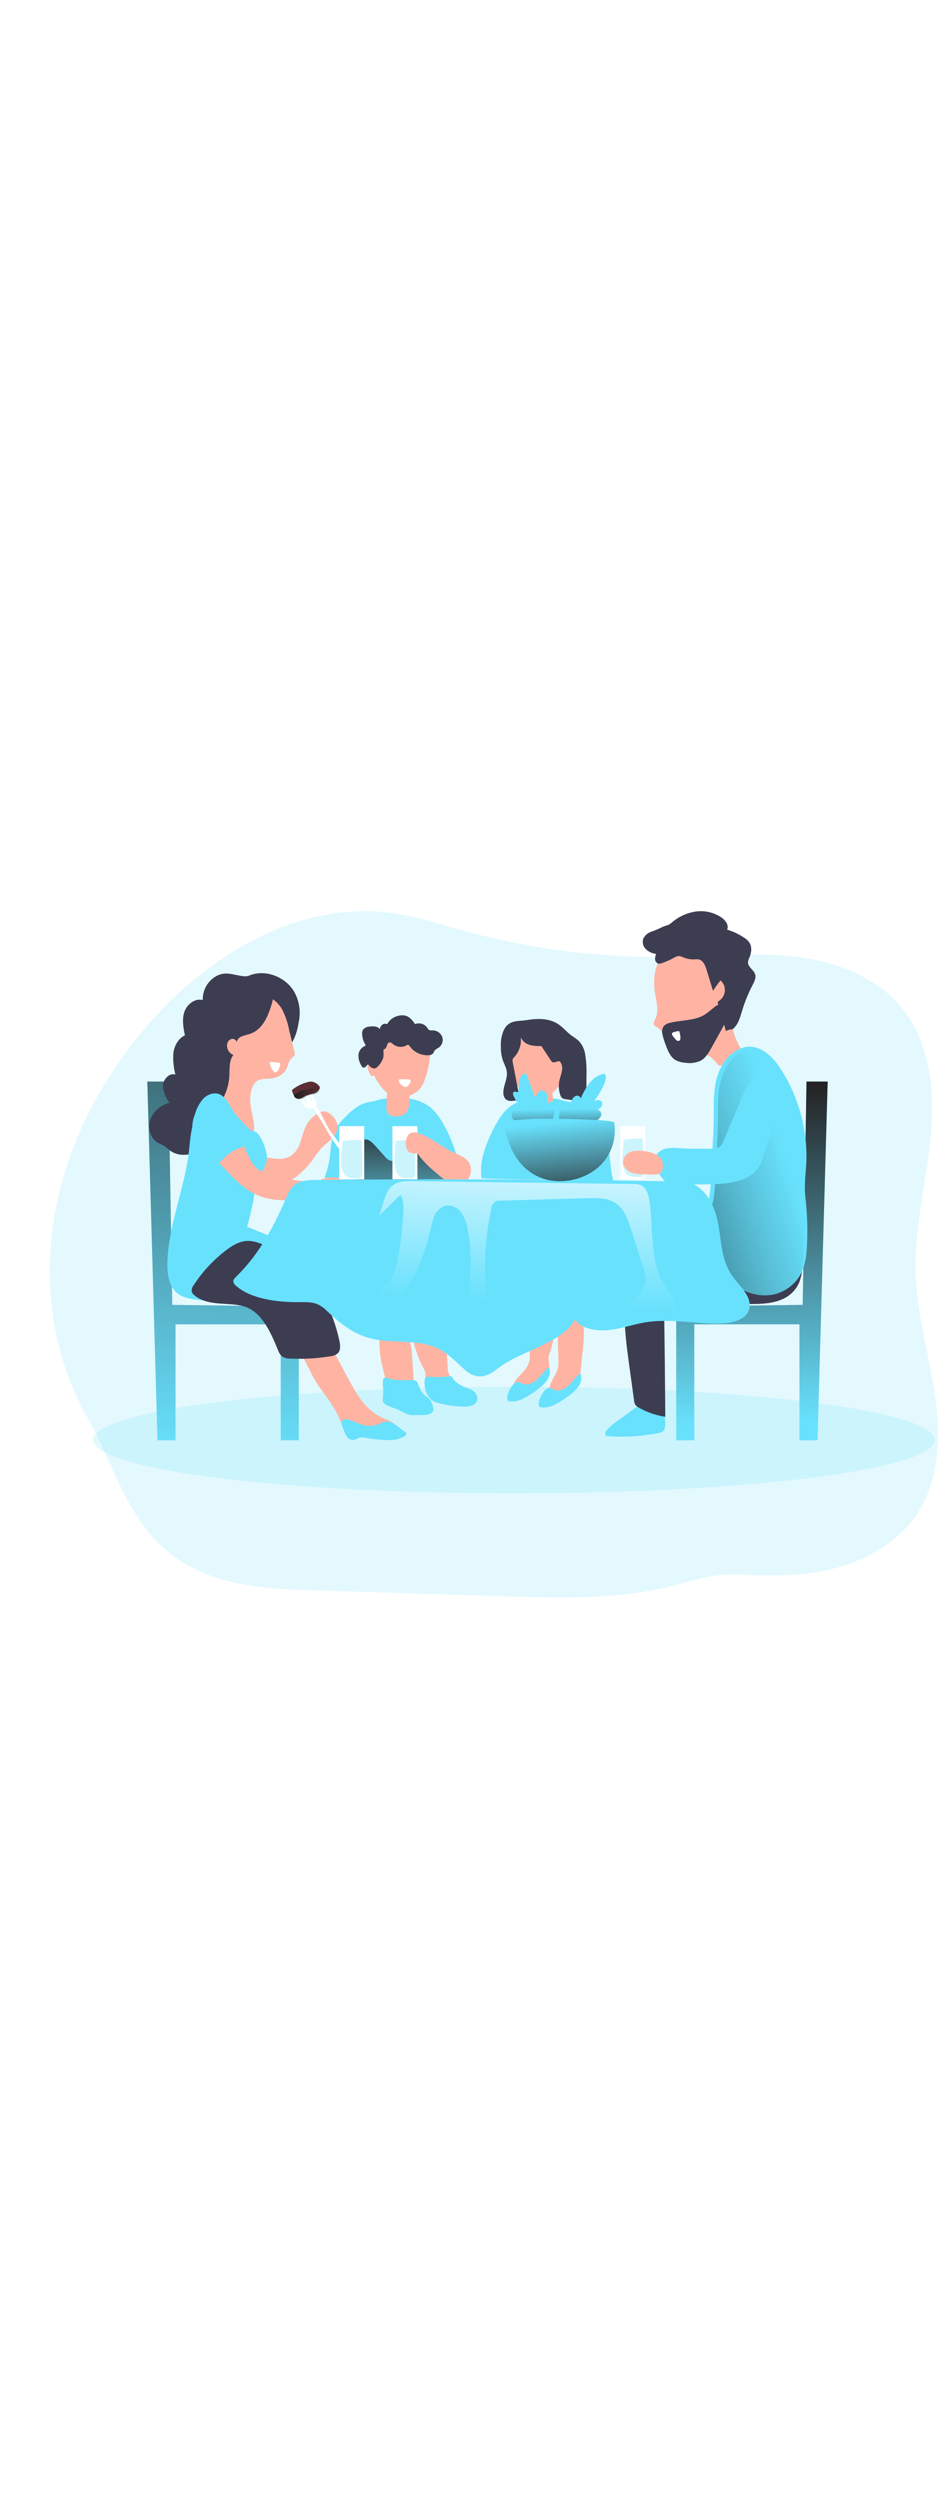 <svg id="_0415_family_meal" xmlns="http://www.w3.org/2000/svg" xmlns:xlink="http://www.w3.org/1999/xlink" viewBox="0 0 500 500" data-imageid="family-meal-7" imageName="Family Meal" class="illustrations_image" style="width: 188px;"><defs><style>.cls-1_family-meal-7{fill:url(#linear-gradient);}.cls-1_family-meal-7,.cls-2_family-meal-7,.cls-3_family-meal-7,.cls-4_family-meal-7,.cls-5_family-meal-7,.cls-6_family-meal-7,.cls-7_family-meal-7,.cls-8_family-meal-7,.cls-9_family-meal-7,.cls-10_family-meal-7,.cls-11_family-meal-7,.cls-12_family-meal-7,.cls-13_family-meal-7,.cls-14_family-meal-7,.cls-15_family-meal-7,.cls-16_family-meal-7{stroke-width:0px;}.cls-2_family-meal-7{isolation:isolate;opacity:.18;}.cls-2_family-meal-7,.cls-16_family-meal-7{fill:#68e1fd;}.cls-3_family-meal-7{fill:url(#linear-gradient-10-family-meal-7);}.cls-4_family-meal-7{fill:url(#linear-gradient-4-family-meal-7);}.cls-5_family-meal-7{fill:url(#linear-gradient-2-family-meal-7);}.cls-6_family-meal-7{fill:url(#linear-gradient-3-family-meal-7);}.cls-7_family-meal-7{fill:url(#linear-gradient-8-family-meal-7);}.cls-8_family-meal-7{fill:url(#linear-gradient-9-family-meal-7);}.cls-9_family-meal-7{fill:url(#linear-gradient-7-family-meal-7);}.cls-10_family-meal-7{fill:url(#linear-gradient-5-family-meal-7);}.cls-11_family-meal-7{fill:url(#linear-gradient-6-family-meal-7);}.cls-12_family-meal-7{fill:#5d2e33;}.cls-13_family-meal-7{fill:#3d3d52;}.cls-14_family-meal-7{fill:#fff;}.cls-15_family-meal-7{fill:#ffb4a3;}</style><linearGradient id="linear-gradient-family-meal-7" x1="290.95" y1="177.46" x2="292.3" y2="259.33" gradientUnits="userSpaceOnUse"><stop offset="0" stop-color="#231f20" stop-opacity="0"/><stop offset="1" stop-color="#231f20"/></linearGradient><linearGradient id="linear-gradient-2-family-meal-7" x1="-607.59" y1="3091.11" x2="-608.34" y2="3153.55" gradientTransform="translate(822.19 3332.06) scale(1 -1)" xlink:href="#linear-gradient-family-meal-7"/><linearGradient id="linear-gradient-3-family-meal-7" x1="-736.28" y1="3009.41" x2="-716.34" y2="3347.44" gradientTransform="translate(849 3367.76) scale(1 -1)" xlink:href="#linear-gradient-family-meal-7"/><linearGradient id="linear-gradient-4-family-meal-7" x1="552.22" y1="3166.52" x2="566.58" y2="3166.52" gradientTransform="translate(723.02 3332.06) rotate(-180)" xlink:href="#linear-gradient-family-meal-7"/><linearGradient id="linear-gradient-5-family-meal-7" x1="-445.27" y1="3025.87" x2="-452.29" y2="3207.64" gradientTransform="translate(849 3367.76) scale(1 -1)" xlink:href="#linear-gradient-family-meal-7"/><linearGradient id="linear-gradient-6-family-meal-7" x1="-519.26" y1="3089.82" x2="-403.03" y2="3128.2" gradientTransform="translate(822.19 3332.06) scale(1 -1)" gradientUnits="userSpaceOnUse"><stop offset="0" stop-color="#000"/><stop offset=".13" stop-color="#000" stop-opacity=".69"/><stop offset=".77" stop-color="#000" stop-opacity=".16"/><stop offset="1" stop-color="#000" stop-opacity="0"/></linearGradient><linearGradient id="linear-gradient-7-family-meal-7" x1="279.59" y1="278.28" x2="284.8" y2="175.33" gradientUnits="userSpaceOnUse"><stop offset="0" stop-color="#fff" stop-opacity="0"/><stop offset="1" stop-color="#fff"/></linearGradient><linearGradient id="linear-gradient-8-family-meal-7" x1="310.25" y1="174.75" x2="310.68" y2="194.08" xlink:href="#linear-gradient-family-meal-7"/><linearGradient id="linear-gradient-9-family-meal-7" x1="284.15" y1="175.34" x2="284.59" y2="194.67" xlink:href="#linear-gradient-family-meal-7"/><linearGradient id="linear-gradient-10-family-meal-7" x1="297.8" y1="182.22" x2="302.58" y2="228.7" xlink:href="#linear-gradient-family-meal-7"/></defs><g id="background_family-meal-7"><path class="cls-2_family-meal-7 targetColor" d="M246.34,80.04l-1.57-.43c-11.69-3.24-23.28-7.02-35.3-8.76-48.1-6.98-95.67,20.18-128.11,56.42-25.76,28.71-44.77,63.95-51.85,101.88-7.02,37.58-1.94,76.54,16.91,109.74,15.34,27,22.07,59.27,50.56,77.09,21.14,13.21,47.38,14.43,72.3,15.15l100.11,3.11c28.45.88,57.56,1.75,85.46-4.82,14.77-3.48,23.68-7.39,38.92-6.7,14.7.66,29.38.92,43.9-1.86,20.09-3.83,39.86-13.87,51-31.02,11.81-18.15,12.35-41.38,9.18-62.8s-9.51-42.39-10.25-64.02c-.84-24.16,5.41-47.93,7.87-71.98,2.47-24.05.31-50.21-14.73-69.13-13.28-16.69-34.72-25.05-55.88-27.76-21.16-2.72-42.59-.54-63.91,0-38.68.85-77.28-3.9-114.6-14.11Z" style="fill: rgb(104, 225, 253);"/><ellipse class="cls-2_family-meal-7 targetColor" cx="273.63" cy="351.08" rx="224.11" ry="28.38" style="fill: rgb(104, 225, 253);"/></g><g id="character_4_family-meal-7"><path class="cls-15_family-meal-7" d="M309.9,307.22l-.62,5.73c-.12,1.67-.42,3.32-.91,4.92-.92,2.37-2.41,4.49-4.33,6.15-2.79,2.62-6.02,5.03-9.62,5.18-.49.07-1-.06-1.39-.37-.42-.51-.66-1.15-.67-1.81-.83-7.47,5.25-10.16,5.03-17.52-.13-4.17-.25-8.34-.37-12.52-.14-5.01.63-14.51,4.97-16.82,9.64-5.12,9.18,14.6,8.61,20.46l-.71,6.59Z"/><path class="cls-15_family-meal-7" d="M293.09,303.69l-.18.46c-.75,1.64-1,3.46-.73,5.25.36,1.92.44,3.89.22,5.84-.64,2.41-2.15,4.51-4.24,5.88-3.24,2.51-6.88,4.49-10.77,4.67-.58.07-1.16-.03-1.68-.29-.94-.76-1.58-1.82-1.82-3-.15-.36-.24-.75-.25-1.14.05-.47.21-.92.47-1.31,1.44-2.37,3.52-4.08,5.25-6.18,1.99-2.25,3-5.2,2.79-8.2-.25-3.94-.24-7.87-.35-11.81-.17-6.23,2.03-22.23,10.29-15.84,5.01,3.94,4.22,11.56,2.99,17.42-.47,2.79-1.13,5.55-1.98,8.25Z"/><path class="cls-16_family-meal-7 targetColor" d="M295.83,169.57c-4.22-.48-8.47-.52-12.7-.13-4.22.38-8.25,1.89-11.69,4.36-2.31,1.91-4.28,4.2-5.81,6.77-2.06,3.27-3.85,6.71-5.34,10.29-2.78,6.49-4.85,13.5-3.94,20.46,0,.16.07.32.17.45.16.11.35.17.55.16,15.09.67,30.18.39,45.31.98,8.41.33,16.48,3.36,24.5.97-1.4-3.66-1.79-9.94-2.3-13.83-.56-4.51-.54-9.18-2.52-13.37-1.4-2.65-3.22-5.06-5.39-7.12-2.03-2.23-4.34-4.2-6.86-5.85-2.14-1.37-4.55-2.23-7.07-2.53-2.41-.3-4.4-1.38-6.9-1.59Z" style="fill: rgb(104, 225, 253);"/><path class="cls-1_family-meal-7" d="M295.83,169.57c-4.22-.48-8.47-.52-12.7-.13-4.22.38-8.25,1.89-11.69,4.36-2.31,1.91-4.28,4.2-5.81,6.77-2.06,3.27-3.85,6.71-5.34,10.29-2.78,6.49-4.85,13.5-3.94,20.46,0,.16.07.32.17.45.16.11.35.17.55.16,15.09.67,30.18.39,45.31.98,8.41.33,16.48,2.92,24.5.54-1.4-3.66-1.79-9.5-2.3-13.39-.56-4.51-.54-9.18-2.52-13.37-1.4-2.65-3.22-5.06-5.39-7.12-2.03-2.23-4.34-4.2-6.86-5.85-2.14-1.37-4.55-2.23-7.07-2.53-2.41-.3-4.4-1.38-6.9-1.59Z"/><path class="cls-15_family-meal-7" d="M294.4,173.29c.22,1.26.05,2.57-.5,3.73-1.06,1.75-3.57,2.19-5.68,1.92-1.18-.11-2.31-.49-3.31-1.13-1.15-.87-1.96-2.11-2.3-3.52-.31-1.36-.46-2.76-.43-4.16l-.12-5.25c-.02-.14.02-.28.1-.39.11-.07.25-.1.38-.09h5.67c1.22,0,3.86-.49,4.89.25,1.73,1.27,1.29,6.84,1.29,8.65Z"/><path class="cls-15_family-meal-7" d="M274.28,159.96c.63,1.74,1.58,3.36,2.81,4.75,1.31,1.28,2.85,2.3,4.55,2.98,1.56.73,3.23,1.18,4.95,1.31,3.44,0,6.73-1.43,9.09-3.94,2.24-2.43,4.11-5.17,5.55-8.14.08.47.76.68,1.22.47.44-.24.79-.63.97-1.1.74-1.5,1.15-3.14,1.21-4.82.03-.36-.04-.73-.18-1.06-.59-1.04-2.24-.68-3.37-.18-.96-1.8-.75-3.94-1.44-5.84-1.31-3.62-5.46-5.48-9.18-6.97-3.48-1.61-7.21-2.6-11.03-2.94-1.05-.09-2.11.07-3.08.46-.9.47-1.69,1.11-2.34,1.89-1.58,1.47-2.7,3.36-3.21,5.46-.02,1.47.16,2.93.54,4.36.37,4.55,1.37,9.03,2.97,13.3Z"/><path class="cls-13_family-meal-7" d="M268.31,132.95c-1.23,2.76-1.78,5.77-1.61,8.79-.06,2.42.27,4.83.97,7.15.72,2.11,1.93,4.08,2.2,6.28.47,3.84-1.97,7.52-1.84,11.39-.02,1.05.32,2.08.96,2.91,1.42,1.67,4.04,1.42,6.15.84.41-.08.79-.27,1.09-.56.35-.56.42-1.25.21-1.88l-3.42-17.78c-.12-.5-.12-1.03,0-1.54.22-.5.55-.95.96-1.31,2.53-2.83,3.74-6.6,3.33-10.38.86,1.97,2.56,3.45,4.63,4.03,2.04.56,4.17.76,6.28.59l5.09,7.68c.19.35.47.65.8.87,1.19.7,2.73-.8,4.02-.31,1.08,1.4,1.48,3.2,1.09,4.92-.26,1.72-.94,3.35-1.31,5.05-.56,2.56-.43,5.21.38,7.7.18.75.6,1.41,1.19,1.9.52.3,1.11.48,1.71.52l11.02,1.61.08-14.13c.12-3.66-.08-7.32-.62-10.94-.34-2.86-1.59-5.54-3.56-7.65-1.21-1-2.47-1.92-3.79-2.76-2.43-1.78-4.34-4.2-6.82-5.9-5.03-3.44-11.28-3.27-17.06-2.32-4.99.75-9.41-.17-12.14,5.22Z"/><path class="cls-16_family-meal-7 targetColor" d="M292.31,312.51c-2.43,1.56-4.02,4.09-6.05,6.11-2.03,2.02-5.04,3.63-7.72,2.62-.77-.43-1.59-.76-2.44-.98-1.89-.24-3.32,1.64-4.28,3.29s-2.06,3.84-1.67,5.89c.04.27.16.53.34.73.23.18.5.29.79.31,3.32.54,6.64-.88,9.54-2.62,2.59-1.5,5.04-3.23,7.32-5.16,2.95-2.49,5.79-6.11,4.16-10.21Z" style="fill: rgb(104, 225, 253);"/><path class="cls-16_family-meal-7 targetColor" d="M309.06,315.71c-2.41,1.56-3.94,4.09-6.04,6.11-2.1,2.02-5.04,3.63-7.73,2.62-.77-.43-1.58-.76-2.43-.98-1.9-.24-3.33,1.64-4.28,3.29-.94,1.65-2.07,3.84-1.67,5.89.03.27.15.53.33.73.23.18.51.29.8.31,3.31.54,6.63-.88,9.54-2.62,2.58-1.47,5.03-3.17,7.31-5.08,2.97-2.62,5.8-6.19,4.16-10.29Z" style="fill: rgb(104, 225, 253);"/></g><g id="character_3_family-meal-7"><path class="cls-15_family-meal-7" d="M204.74,316.62l1.31,5.67c.32,1.67.85,3.29,1.59,4.83,1.46,2.38,3.49,4.37,5.9,5.77,3.66,2.44,7.87,4.51,12.22,4.37,1.09.19,2.12-.54,2.3-1.63.04-.23.04-.47,0-.71.24-7.52-7.43-9.7-7.87-17.06-.26-4.16-.54-8.33-.81-12.49-.34-5.01-2.24-14.43-7.75-16.35-12.24-4.3-9.76,15.31-8.4,21.1l1.52,6.49Z"/><path class="cls-15_family-meal-7" d="M224.86,311.75l.26.45c1.05,1.5,1.55,3.31,1.43,5.13-.25,1.95-.14,3.93.31,5.84.88,2.62,3.35,4.22,5.75,5.5,4.12,2.41,8.8,3.7,13.57,3.77.7.02,1.4-.13,2.03-.43,1.02-.76,1.7-1.88,1.92-3.14.14-.37.2-.77.17-1.17-.11-.47-.35-.9-.7-1.25-2.01-2.26-4.68-3.78-6.99-5.72-2.52-1.85-4.08-4.75-4.22-7.87-.1-3.94-.51-7.87-.77-11.81-.42-6.22-4.72-21.98-14.12-14.92-5.71,4.28-3.94,11.81-1.88,17.6.86,2.76,1.95,5.44,3.24,8.03Z"/><path class="cls-16_family-meal-7 targetColor" d="M242.44,319.86c1.93,1.89,4.64,3.03,7.25,3.92,2.83.96,5.23,3.31,4.24,6.57-.98,2.49-4.24,3-6.91,2.95-4.7-.09-9.37-.74-13.91-1.93-5.45-1.41-7.39-6.97-7-12.05.03-.38.07-.77.27-1.09.52-.88,1.76-.87,2.77-.79,3.46.29,6.96.19,10.4-.28.28-.04.58-.08.83.06.24.13.38.39.51.63.42.75.95,1.42,1.55,2.01Z" style="fill: rgb(104, 225, 253);"/><path class="cls-16_family-meal-7 targetColor" d="M204.45,169.57c4.22-.48,8.48-.52,12.71-.13,4.19.39,8.21,1.89,11.63,4.36,2.32,1.9,4.29,4.19,5.83,6.77,2.07,3.28,3.86,6.73,5.35,10.31,2.78,6.49,4.85,13.5,3.94,20.46,0,.16-.05.32-.16.45-.16.11-.35.17-.55.16-15.1.67-30.18.39-45.32.98-8.41.33-17.06.91-25.06-1.48,1.4-3.69,2.37-7.53,2.87-11.44.56-4.51.54-9.18,2.51-13.37,1.4-2.65,3.23-5.06,5.41-7.12,2.03-2.23,4.33-4.2,6.85-5.85,2.14-1.36,4.56-2.23,7.09-2.53,2.39-.26,4.43-1.34,6.91-1.55Z" style="fill: rgb(104, 225, 253);"/><path class="cls-5_family-meal-7" d="M224.06,192.53c-2.44,3.41-3.88,7.42-4.16,11.6-2.58-1.08-5.37-1.58-8.16-1.47-1.56.23-3.16.08-4.64-.45-.81-.48-1.53-1.11-2.11-1.85l-5.45-6.08c-1.6-1.78-3.84-3.75-6.09-2.89-1.18.59-2.11,1.58-2.62,2.79-2.87,5.41-4.2,11.5-3.87,17.61,3.52.83,7.12,1.27,10.73,1.31,13.25.6,26.53.68,39.8.72,1.09.1,2.18-.1,3.16-.59,3.75-2.35-4.96-7.73-6.56-9.29-3.65-3.53-7-7.35-10.02-11.43Z"/><path class="cls-15_family-meal-7" d="M226,159.96c-.62,1.75-1.57,3.36-2.79,4.75-1.31,1.29-2.86,2.3-4.57,2.98-1.55.74-3.23,1.18-4.95,1.31-3.44,0-6.73-1.43-9.08-3.94-2.24-2.43-4.11-5.17-5.55-8.14-.08.47-.76.68-1.23.47-.44-.25-.77-.64-.96-1.1-.74-1.5-1.15-3.14-1.21-4.82-.04-.36.02-.73.18-1.06.59-1.04,2.24-.68,3.37-.18.94-1.8.75-3.94,1.44-5.84,1.31-3.62,5.46-5.48,9.18-6.97,3.5-1.6,7.24-2.58,11.07-2.9,1.05-.09,2.11.07,3.08.46.9.47,1.69,1.11,2.34,1.89,1.58,1.45,2.71,3.34,3.24,5.42.02,1.47-.16,2.93-.54,4.36-.39,4.55-1.42,9.03-3.04,13.3Z"/><path class="cls-15_family-meal-7" d="M205.86,173.29c-.22,1.26-.05,2.57.5,3.73,1.06,1.75,3.57,2.19,5.68,1.92,1.18-.11,2.31-.49,3.31-1.13,1.15-.87,1.96-2.11,2.3-3.52.31-1.36.46-2.76.43-4.16l.12-5.25c.02-.14-.02-.28-.1-.39-.11-.07-.25-.1-.38-.09h-5.67c-1.22,0-3.86-.49-4.89.25-1.69,1.27-1.29,6.84-1.29,8.65Z"/><path class="cls-13_family-meal-7" d="M195.99,151.23c-.43.31-.8.7-1.1,1.14-.33.45-.87.68-1.42.62-.41-.15-.75-.47-.93-.87-1.11-1.67-1.69-3.64-1.69-5.64.06-2.06,1.27-3.92,3.12-4.82.25-.1.52-.21.62-.46s-.07-.46-.18-.67c-1.03-1.72-1.58-3.7-1.59-5.71-.04-.69.12-1.38.45-1.98.89-1.03,2.18-1.64,3.54-1.67,1.94-.28,4.28-.24,5.39,1.31.19-.88.65-1.67,1.31-2.27.73-.62,1.77-.74,2.62-.3,1.29-2.38,3.58-4.05,6.23-4.55,1.3-.31,2.66-.27,3.94.12,2.1.72,3.48,2.62,4.71,4.36,2.46-.96,5.26-.04,6.67,2.19.13.3.32.58.55.81.62.34,1.34.46,2.03.33,2.32-.03,4.41,1.38,5.25,3.54.67,2.15-.15,4.48-2.02,5.73-.8.38-1.52.91-2.13,1.55-.33.47-.43,1.06-.8,1.51-.65.62-1.53.95-2.43.92-3.89.19-7.62-1.59-9.92-4.74-.26-.38-.6-.83-1.09-.81-.25.04-.48.14-.68.29-2.19,1.24-4.91,1.06-6.91-.47-.67-.52-1.39-1.31-2.24-1.08-1.48.33-1.04,2.81-2.4,3.46-.19.07-.36.16-.52.28-.14.19-.21.42-.2.66.1,1.13.1,2.27,0,3.4-.6,2.01-1.71,3.82-3.24,5.25-1.78,1.77-3.92.07-4.93-1.43Z"/><rect class="cls-14_family-meal-7" x="208.97" y="184.13" width="13.3" height="28.28"/><path class="cls-2_family-meal-7 targetColor" d="M210.67,192.91c-.02-.29.06-.57.24-.8.21-.16.47-.25.73-.24,2.69-.22,5.38-.38,8.08-.5.26-.04.52,0,.75.13.28.28.42.66.38,1.05.21,4.91.31,9.84.31,14.76,0,1.23.17,3.5-.93,4.26-.79.52-3.7.28-4.67.16-1.79-.03-3.41-1.04-4.24-2.62-2.22-4.3-.83-11.56-.66-16.2Z" style="fill: rgb(104, 225, 253);"/><path class="cls-2_family-meal-7 targetColor" d="M210.67,192.91c-.02-.29.06-.57.24-.8.21-.16.47-.25.73-.24,2.69-.22,5.38-.38,8.08-.5.26-.04.52,0,.75.13.28.28.42.66.38,1.05.21,4.91.31,9.84.31,14.76,0,1.23.17,3.5-.93,4.26-.79.52-3.7.28-4.67.16-1.79-.03-3.41-1.04-4.24-2.62-2.22-4.3-.83-11.56-.66-16.2Z" style="fill: rgb(104, 225, 253);"/><path class="cls-16_family-meal-7 targetColor" d="M226.47,337.77c-1.76.15-3.53-.06-5.27.06s-3.21-.09-4.8-.74c-1.73-.7-3.33-1.67-5.05-2.39-2.3-.96-4.88-1.47-6.77-3.09-.25-.22-.5-.46-.65-.76-.3-.59-.19-1.29-.1-1.94.23-1.68.29-3.39.18-5.08-.11-1.76-.4-3.57.13-5.26.06-.19.14-.4.31-.51.17-.1.38-.09.57-.07,1.1.12,2.17.44,3.25.67,3.87.83,7.87.47,11.82.62.51.02,1.04.06,1.46.34.45.3.69.82.9,1.32.86,2.07,1.59,4.31,3.21,5.87.99.95,2.23,1.61,3.11,2.69s1.38,2.34,1.79,3.7c.22.62.3,1.29.22,1.94-.35,1.78-2.52,2.48-4.32,2.62Z" style="fill: rgb(104, 225, 253);"/><path class="cls-15_family-meal-7" d="M224.99,188.7c-.52-.27-1.1-.41-1.68-.41-1.31.09-2.13,1.31-2.45,2.62-.92,3.49.85,7.14,3.1,9.97,2.52,3,5.33,5.74,8.38,8.19,2.94,2.53,6.1,5.16,9.92,5.8,1.01.19,2.04.19,3.04,0,2.79-.71,4.9-3.02,5.34-5.87.97-6.14-3.27-8.36-7.87-10.29-6.31-2.62-11.51-7.32-17.78-10.02Z"/><path class="cls-14_family-meal-7" d="M212.45,159.36c-.06-.02-.12-.02-.18,0-.1.08-.09.22,0,.35.37,1.42,1.32,2.61,2.62,3.28.56.35,1.26.4,1.86.14.26-.18.48-.39.67-.64.79-.98,2.18-2.73.33-3.21-1.76-.19-3.54-.17-5.3.08Z"/><path class="cls-15_family-meal-7" d="M222.59,187.69c-.22-.12-.46-.17-.71-.17-.73-.09-1.47-.09-2.2,0-.73.1-1.42.42-1.97.92-.36.38-.66.83-.87,1.31-.29.59-.5,1.21-.64,1.85-.13.71-.16,1.43-.1,2.15.03.72.15,1.43.35,2.13.14.5.38.97.71,1.38.37.4.81.71,1.31.92.86.4,1.8.57,2.74.49.95-.12,1.82-.58,2.44-1.31.58-.78.89-1.72.88-2.69-.02-.96-.15-1.91-.37-2.85-.13-.81-.31-1.61-.54-2.4-.19-.66-.54-1.25-1.04-1.72Z"/></g><g id="character_2_family-meal-7"><polygon class="cls-16_family-meal-7 targetColor" points="78.44 160.42 83.86 351.23 93.46 351.23 93.46 289.55 149.48 289.55 149.48 351.23 159.1 351.23 159.1 280.09 91.74 279.19 89.72 160.42 78.44 160.42" style="fill: rgb(104, 225, 253);"/><polygon class="cls-6_family-meal-7" points="78.44 160.42 83.86 351.23 93.46 351.23 93.46 289.55 149.48 289.55 149.48 351.23 159.1 351.23 159.1 280.09 91.74 279.19 89.72 160.42 78.44 160.42"/><path class="cls-15_family-meal-7" d="M163.37,276.62c6.3,12.39,12.78,24.68,19.45,36.88,5.83,10.67,10.43,21.73,22.48,26.52,1.66.49,3.21,1.31,4.55,2.4,1.22,1.21,1.73,3.37.56,4.64-.98,1.08-2.62,1.06-4.11.97l-16.11-.97c-1.6,0-3.19-.31-4.67-.93-2.62-1.31-3.94-4.38-5.12-7.12-3.71-8.49-10.5-14.91-14.43-22.97-3.6-7.55-7.8-14.79-12.57-21.66-7.43-10.5-16.11-20.76-18.57-33.37-.67-1.41-.07-3.09,1.34-3.76.68-.32,1.47-.36,2.17-.1,5.4.34,10.49,2.62,14.34,6.42"/><path class="cls-15_family-meal-7" d="M155.32,199.6c2.29-1.8,3.93-4.31,4.67-7.12.74-2.8,1.66-5.54,2.76-8.21,1.42-2.9,3.66-5.31,6.44-6.95,1.05-.7,2.29-1.07,3.56-1.05,1.34.2,2.58.83,3.53,1.78,1.79,1.39,3.01,3.4,3.41,5.63.3,2.62-1.19,5.25-3.04,7.16-1.85,1.92-4.09,3.45-5.9,5.43-1.42,1.7-2.74,3.48-3.94,5.34-6.04,8.39-14.73,14.51-24.67,17.36-1.97,1.11-4.46.54-5.75-1.31-2.62-3.06-4.99-6.74-5.5-10.81-.18-1.51-.3-4.05.68-5.37s3.46-1.31,5.14-1.31c6.18-.05,12.67,3.45,18.61-.56Z"/><path class="cls-13_family-meal-7" d="M156.47,112.31c-4.71-7.61-14.89-11.61-23.28-8.49-.78.37-1.62.58-2.48.62-6.11-.28-10.59-3.5-16.58.51-3.99,2.72-6.31,7.3-6.17,12.12-4.08-1.15-8.36,2.18-9.75,6.18-1.39,4-.63,8.42.25,12.57-3.5,1.61-5.59,5.48-6.13,9.33-.3,3.87.06,7.77,1.05,11.52-3.2-.96-6.38,2.39-6.56,5.72-.18,3.33,1.57,6.44,3.28,9.32-4.59,1.19-8.34,4.49-10.1,8.9-1.55,4.4,0,9.91,3.94,12.29,1.21.72,2.62,1.15,3.74,1.92s1.86,1.54,2.83,2.26c5.03,3.78,12.5,2.62,17.53-1.17,11.09-8.31,13.24-24.58,20.99-35.43,5.88-8.2,14.62-10.5,22.31-16.31,5.25-3.94,6.85-9.81,7.87-16.17.99-5.39.02-10.96-2.74-15.69Z"/><path class="cls-15_family-meal-7" d="M156.14,141.87l.66,2.62c.18.55.21,1.14.09,1.71-.25.76-1.02,1.22-1.6,1.77-1.69,1.6-1.92,4.19-3.07,6.21-1.78,3.15-5.64,4.57-9.18,4.75-1.87-.11-3.74.16-5.5.79-2.2,1.09-3.32,3.57-3.84,5.97-.39,1.79-.54,3.62-.45,5.45.28,5.25,2.62,10.5,1.94,15.75-4.58-.45-8.79-2.62-12.88-4.7-4.09-2.07-8.78-4.83-9.85-9.39-1.48-6.32,3.58-12.56,4.43-18.62,1.1-7.78.17-15.75,1.23-23.51.29-3.6,1.58-7.06,3.73-9.97,1.47-1.69,3.25-3.08,5.25-4.09,8.02-4.34,17.95-3.18,22.92,5.08,1.91,3.63,3.26,7.53,3.99,11.57l2.14,8.63Z"/><path class="cls-16_family-meal-7 targetColor" d="M114.17,169.52c1.43-.46,2.99-.28,4.26.51,2.62,1.63,13.78,17.15,16.69,16.89,2.91-.26,8.21,10.89,6.72,16.24-1.5,5.35-5.72,8.99-6.13,14.98-.41,6-4.09,19.5-4.09,19.5l22.63,9.26c-2.31,8.9-2.82,18.04-5.77,26.87-.28,1.29-1,2.45-2.03,3.28-.9.46-1.9.69-2.91.66-12.64.59-25.3.21-37.88-1.15-3.94-.42-8.07-1.04-11.15-3.49-4.59-3.65-5.51-10.22-5.38-16.09.45-20.06,9.01-39.09,11.42-59.04.64-5.39.87-10.89,2.62-16.03,1.19-3.56,6.05-10.97,11.01-12.39Z" style="fill: rgb(104, 225, 253);"/><path class="cls-13_family-meal-7" d="M117.71,252.27c-5.61,4.69-10.5,10.19-14.51,16.31-.85,1.01-1.25,2.33-1.09,3.65.29.81.83,1.51,1.54,1.99,7.19,5.79,17.28,3.48,25.65,5.59,10.05,2.55,15.01,14.43,18.66,23.28.43,1.37,1.21,2.59,2.27,3.56,1.25.76,2.7,1.14,4.16,1.09,7.21.38,14.44-.03,21.56-1.21,1.44-.11,2.82-.66,3.94-1.59,1.6-1.61,1.31-4.24.87-6.47-2.28-10.71-6.53-20.9-12.53-30.06-2.81-4.29-6.01-9.18-9.88-12.58-4.25-3.77-10.81-5.51-16.06-7.78-3.57-1.56-7.32-3.14-11.21-2.85s-7.54,2.52-10.72,4.93c-.88.7-1.77,1.4-2.64,2.14Z"/><path class="cls-13_family-meal-7" d="M132.76,135.19c-1.46.33-2.89.77-4.28,1.31-1.41.57-2.38,1.89-2.51,3.41.29-1.31-1.31-2.49-2.62-2.2-1.31.4-2.25,1.54-2.4,2.9-.35,2.42,1.03,4.77,3.32,5.64-2.43,3.07-1.94,7.41-2.15,11.31-.25,4.4-1.54,8.67-3.75,12.48-1.36,2.49-3.31,4.62-5.68,6.19-1.65,1.02-4.11,1.54-5.35,0-.55-.82-.84-1.78-.83-2.77-1.31-14.93-1.71-30.36,3.35-44.47,1.06-3.2,2.62-6.22,4.62-8.94,4.28-5.5,11.05-8.65,17.92-9.78,6.56-1.06,14.94.81,12.32,8.87-2.03,6.51-4.79,13.76-11.95,16.03Z"/><path class="cls-15_family-meal-7" d="M117.04,170.04c1.98,1.13,3.6,2.81,4.66,4.84,5.38,8.86,6.97,19.68,12.4,28.45.71,1.25,1.64,2.38,2.73,3.32,1.08.79,2.27,1.42,3.53,1.86,6.78,2.69,13.93,4.32,21.2,4.83,3.45.25,6.56.5,9.66-.84,7.12-3.06,15.37.23,18.42,7.35.06.15.12.29.18.44.21.37.24.81.08,1.21-.25.43-.83.5-1.31.51l-7.19.3-9.66.38-1.73.08c-9.59.38-20.35,2.01-29.69-.73-9.34-2.74-15.94-10.2-22.5-17.14-3.45-3.33-6.53-7.02-9.18-11.01-2.48-4.11-3.94-9-3.07-13.71.87-4.71,6.73-9.54,11.48-10.14Z"/><path class="cls-14_family-meal-7" d="M175.52,186.22l7.7,10.5s1.01,1.31-1.18.64-9.26-13.12-9.26-13.12c-1.46-2.62-3.18-4.99-4.63-7.54-.3-.55-.59-1.1-.88-1.67-.04-.13-.13-.24-.24-.31-.11-.06-.23-.09-.35-.09h-1.31c-.39.03-.78.03-1.17,0-.47-.07-.91-.23-1.31-.49-1.33-1.01-2.3-2.41-2.78-4-.38-.71-.51-1.53-.37-2.32.44.36.81.81,1.08,1.31.46.69,1,1.33,1.6,1.9.22.27.55.43.89.46.08,0,.16-.04.22-.1.12-.12,0-.33,0-.49l-1.92-4.7c-.12-.22-.15-.49-.08-.73.52.07.99.34,1.31.75.32.4.59.84.8,1.31.5,1.08,1.12,2.1,1.85,3.04.05.08.13.15.22.18.13.01.26-.07.3-.2.04-.12.04-.26,0-.38-.24-1.73-1.84-3.08-1.94-4.83.66.18,1.24.59,1.61,1.17.37.57.69,1.17.94,1.8.39.79.83,1.56,1.31,2.3.28.41.52.85.71,1.31.17.48.12,1.02-.14,1.46-.03.04-.06.09-.07.14,0,.06.03.11.07.16l1.19,1.93c.34.54.7,1.02,1.08,1.52.25.42.46.85.63,1.31.55,1.09,1.12,2.18,1.68,3.27.77,1.47,1.55,2.95,2.34,4.42l.09.09Z"/><path class="cls-12_family-meal-7" d="M169.75,162.57c.2.17.37.4.47.64.09.29.09.61,0,.91-.56,1.41-1.81,2.42-3.31,2.69-1.46.25-2.9.62-4.3,1.12-1.23.59-2.37,1.65-3.74,1.52-.87-.11-1.65-.59-2.15-1.31-.47-.74-.83-1.54-1.09-2.37-.1-.23-.14-.49-.09-.75.09-.23.25-.42.46-.55,2.28-1.71,4.86-2.97,7.61-3.71,2.56-.79,4.32-.08,6.14,1.82Z"/><path class="cls-4_family-meal-7" d="M167.86,162.84c-.47.45-1.04.79-1.65,1.01-1.57.59-3.21.98-4.88,1.18-.36.03-.72.1-1.06.21-.67.3-1.28.71-1.82,1.21-.55.5-1.25.78-1.99.8,0,.75.34,1.46.94,1.92,1.06.63,2.37.68,3.48.13,1.12-.46,2.13-1.17,3.27-1.56,1.56-.55,3.31-.45,4.85-1.05.34-.13.66-.31.94-.54.77-.71,1.06-1.8.75-2.79-.24-.78-.77-1.44-1.47-1.85-.85-.43-.89.85-1.35,1.34Z"/><path class="cls-14_family-meal-7" d="M148.13,150.35c-1.49-.21-2.99-.31-4.5-.3.1,1.8.81,3.52,2.01,4.87.27.35.66.59,1.1.64.49-.08.92-.38,1.15-.83.78-1.13,1.24-2.45,1.31-3.82.02-.08.02-.16,0-.24-.07-.09-.18-.15-.29-.16l-1.68-.46"/><path class="cls-16_family-meal-7 targetColor" d="M121.52,171.67c-1.01-1.87-2.54-3.41-4.4-4.43-2.9-1.31-6.48-.12-8.75,2.14-2.14,2.4-3.69,5.26-4.54,8.36-1.12,2.66-1.6,5.54-1.4,8.42.34,1.92.96,3.78,1.84,5.52l7.26,16.23c2.97-2.34,5.81-4.83,8.52-7.47,2.72-2.65,6.1-4.52,9.8-5.39-1.3-3.94-2.27-7.98-2.9-12.08-.75-3.92-3.31-7.94-5.42-11.3Z" style="fill: rgb(104, 225, 253);"/><path class="cls-16_family-meal-7 targetColor" d="M205.75,341.2c-1.41.24-2.76.71-4.02,1.39-2.2.89-4.6,1.17-6.94.8-3.06-.49-5.81-2.05-8.74-3.04-.73-.29-1.51-.42-2.3-.38-.81.06-1.52.57-1.85,1.31-.19.79-.08,1.63.31,2.35l1.1,2.82c.37,1.1.9,2.14,1.59,3.08.71.94,1.81,1.5,2.99,1.52,1.31,0,2.32-.93,3.54-1.25,1.46-.22,2.95-.11,4.36.33,2.17.4,4.36.66,6.56.79,4.49.34,9.37.59,13.12-1.94.54-.37,1.1-1,.83-1.6-.14-.24-.34-.44-.58-.58-2.69-1.85-6.63-5.8-9.99-5.6Z" style="fill: rgb(104, 225, 253);"/></g><g id="character_1_family-meal-7"><path class="cls-16_family-meal-7 targetColor" d="M323.84,349.06c-.36,0-.72-.08-1.04-.25-1-.63-.41-2.19.37-3.08,1.76-1.9,3.73-3.59,5.88-5.03l8.19-5.94c.72-.57,1.51-1.05,2.35-1.42,1.06-.34,2.17-.5,3.28-.49l7.07-.3c.51-.07,1.02,0,1.5.18.54.32.95.82,1.17,1.42,1.03,2.52,1.57,5.22,1.59,7.94.15,1.2-.02,2.42-.5,3.53-.96,1.76-3.54,1.85-5.25,2.14-2.76.46-5.51.85-8.28,1.12-5.43.5-10.89.56-16.32.18Z" style="fill: rgb(104, 225, 253);"/><polygon class="cls-16_family-meal-7 targetColor" points="440.72 160.42 435.31 351.23 425.7 351.23 425.7 289.55 369.69 289.55 369.69 351.23 360.08 351.23 360.08 280.09 427.42 279.19 429.45 160.42 440.72 160.42" style="fill: rgb(104, 225, 253);"/><polygon class="cls-10_family-meal-7" points="440.72 160.42 435.31 351.23 425.7 351.23 425.7 289.55 369.69 289.55 369.69 351.23 360.08 351.23 360.08 280.09 427.42 279.19 429.45 160.42 440.72 160.42"/><path class="cls-13_family-meal-7" d="M426.78,260.62c.76.43-.75,5.34-.93,5.88-1.64,4.41-5.04,7.94-9.39,9.74-8.07,3.57-17.83,2.09-26.39,2.62-12.15.76-24.3,1.3-36.46,1.63.31,19.41.52,38.82.63,58.22-4.93-.74-9.69-2.37-14.03-4.83-.76-.37-1.43-.91-1.94-1.59-.38-.72-.61-1.51-.66-2.32l-2.62-19.06c-1.46-10.65-2.9-21.39-2.22-32.11.63-6.04.05-12.14-1.71-17.95-.85-2.85-.8-4.24,1.31-6.38,3.77-3.79,10.81-5.1,15.75-6.27,13.41-3.15,27.32-4.45,41.04-5.37,1.61-.1,3.23-.21,4.84-.28l32.78,18.07Z"/><path class="cls-15_family-meal-7" d="M349.28,116.26c.71,3.61,1.31,7.52-.35,10.81-.51,1.04-1.23,2.24-.67,3.25.38.5.88.89,1.46,1.15,2.83,1.67,4.37,4.79,6,7.65s3.75,5.8,6.94,6.56,6.63-1,9.96-.72c3.87.3,6.97,3.23,9.5,6.18.3.47.77.8,1.31.92.44-.02.85-.18,1.19-.46,3.38-2.22,6.53-4.78,9.39-7.64.23-.19.4-.45.47-.73.01-.34-.1-.68-.31-.94-5.58-9.18-5.66-20.52-7.4-31.12-.89-5.34-2.34-10.81-5.88-14.91-5.25-6.04-14.14-7.79-22-6.35-1.64.22-3.21.82-4.58,1.75-1.21,1.06-2.2,2.33-2.93,3.77-3.79,6.49-3.54,13.59-2.1,20.84Z"/><path class="cls-13_family-meal-7" d="M372.55,126.15c-5.03,1.92-10.61,1.63-15.81,3.02-1.36.24-2.6.95-3.49,2.01-.72,1.32-.89,2.86-.47,4.3.45,1.97,1.05,3.89,1.81,5.76,1.1,2.91,2.36,6.05,5.01,7.69,1.62.87,3.41,1.37,5.25,1.47,2.84.49,5.76.08,8.36-1.15,2.62-1.48,4.22-4.25,5.68-6.89l5.31-9.57c1.55-2.81,3.16-5.96,2.37-9.07-.79-3.11-2.94-5.46-5.77-3.23-2.83,2.23-4.91,4.38-8.25,5.66Z"/><path class="cls-16_family-meal-7 targetColor" d="M414.9,152.46c9.27,13.82,14.33,30.03,14.54,46.67.14,7.87-1.46,14.43-.64,22.37,1.16,9.6,1.4,19.3.71,28.95-.22,3.62-.99,7.19-2.28,10.58-2.83,6.53-8.66,11.28-15.63,12.71-15.44,3.04-30.24-11.35-36.35-24.04-1.55-2.88-2.41-6.08-2.53-9.34,0-3.94,1.73-7.61,3.03-11.31,2.89-8.16,2.77-15.86,3.12-24.25s1.21-16.89,1.19-25.42c0-6.02-.18-12.1.97-18,1.15-5.9,3.78-11.81,8.42-15.59,9.91-8.19,19.27-2.34,25.44,6.67Z" style="fill: rgb(104, 225, 253);"/><path class="cls-11_family-meal-7" d="M416.75,153.67c1.96,2.84,3.71,5.82,5.25,8.91,6.64,13.12,8.37,28.18,8.23,42.89-.14,14.71-2.07,29.33-2.32,44.03.15,3.74-.22,7.48-1.12,11.11-1.9,5.8-6.42,10.38-12.2,12.35-16.09,5.48-30.68-9.18-37.05-22.31-1.55-2.88-2.41-6.08-2.53-9.34,0-3.94,1.73-7.61,3.04-11.31,2.87-8.16,2.76-15.88,3.11-24.26.35-8.38,1.15-16.91,1.15-25.39,0-6.02-.17-12.1.98-18,1.15-5.9,3.78-11.74,8.41-15.59,10.35-8.61,19-1.76,25.05,6.9Z"/><path class="cls-16_family-meal-7 targetColor" d="M406.45,200.13c-1.5,4.84-3.25,8.8-9.43,11.69-5.43,2.52-11.57,2.99-17.56,3.2-7.12.25-14.18,0-21.35-.24-.94.02-1.89-.14-2.77-.47-.97-.55-1.79-1.31-2.41-2.23-1.52-1.74-2.77-3.71-3.69-5.83-.93-2.15-.87-4.59.17-6.69,1.28-1.95,3.33-3.26,5.64-3.6,2.28-.32,4.59-.34,6.88-.08,3.88.24,7.77.32,11.65.22,2.72-.08,7.62.58,9.88-1.23.76-.73,1.32-1.63,1.65-2.62l8.23-19.21c1.84-4.28,2.99-9.34,6.46-12.67,6.23-6.02,12.44-1.72,13.48,5.94,1.39,10.13-1.65,18.37-4.92,27.55-.76,2.23-1.31,4.33-1.9,6.26Z" style="fill: rgb(104, 225, 253);"/><path class="cls-14_family-meal-7" d="M361.72,133.68c.34,1.06.54,2.16.6,3.27,0,.62,0,1.31-.55,1.68-.41.23-.91.23-1.31,0-.38-.25-.7-.57-.96-.94-.54-.7-2.16-2.14-1.55-3.11.29-.5,3.65-1.25,3.77-.89Z"/><path class="cls-13_family-meal-7" d="M347.04,80.63c-2.02.59-3.69,2.02-4.58,3.94-.56,1.97.03,4.08,1.51,5.48,1.48,1.37,3.36,2.23,5.37,2.45-.37.92-.54,1.91-.5,2.9.03,1.04.7,1.96,1.69,2.28.63.09,1.28,0,1.86-.26,2.24-.76,4.41-1.71,6.48-2.85.78-.53,1.69-.85,2.62-.94.82.09,1.62.34,2.35.72,1.9.8,3.96,1.17,6.02,1.09.73-.09,1.47-.09,2.2,0,2.35.49,3.44,3.16,4.15,5.46l3.46,11.3c1.2-1.97,2.55-3.85,4.04-5.6,2.82,2.56,3.03,6.93.47,9.75-.38.42-.81.79-1.28,1.1-.3.2-.64.41-.72.76-.03.22,0,.45.07.66l4.3,14.7c1.05-.63,2.26-.96,3.49-.94,3.04-2.34,4.05-6.38,5.17-10.05,1.41-4.65,3.25-9.16,5.5-13.46.94-1.8,1.98-3.82,1.39-5.75-.75-2.41-3.84-3.84-3.83-6.38.1-.92.37-1.81.81-2.62,1.06-2.48,1.44-5.51,0-7.81-.78-1.12-1.79-2.07-2.97-2.77-2.75-1.84-5.76-3.25-8.94-4.17,1.08-2.24-.73-4.83-2.74-6.3-4.06-2.84-9.04-4.04-13.95-3.35-4.89.71-9.45,2.86-13.12,6.17-1.38,1.22-3.23,1.31-4.83,2.15-1.79.88-3.63,1.66-5.51,2.35Z"/><rect class="cls-14_family-meal-7" x="330.35" y="184.13" width="13.3" height="28.28"/><path class="cls-2_family-meal-7 targetColor" d="M332.07,192.16c-.03-.28.05-.57.24-.79.2-.16.46-.25.72-.25,2.69-.23,5.38-.39,8.1-.49.5-.13,1.01.17,1.14.67.04.17.04.34,0,.5.19,4.92.29,9.85.3,14.77,0,1.23.17,3.5-.93,4.25-.77.54-3.7.28-4.67.17-1.78-.05-3.4-1.05-4.24-2.62-2.27-4.3-.81-11.57-.64-16.22Z" style="fill: rgb(104, 225, 253);"/><path class="cls-2_family-meal-7 targetColor" d="M332.07,192.16c-.03-.28.05-.57.24-.79.2-.16.46-.25.72-.25,2.69-.23,5.38-.39,8.1-.49.5-.13,1.01.17,1.14.67.04.17.04.34,0,.5.19,4.92.29,9.85.3,14.77,0,1.23.17,3.5-.93,4.25-.77.54-3.7.28-4.67.17-1.78-.05-3.4-1.05-4.24-2.62-2.27-4.3-.81-11.57-.64-16.22Z" style="fill: rgb(104, 225, 253);"/><path class="cls-15_family-meal-7" d="M336.39,197.61c-2.5.67-4.34,2.79-4.64,5.37-.09,2.62,1.98,4.85,4.37,5.84,2.47.81,5.07,1.12,7.66.91,2.81,0,7.7,1.13,8.82-2.03.77-2.15.52-4.54-.7-6.48-2.73-3.53-11.57-4.79-15.51-3.6Z"/></g><g id="table_family-meal-7"><path class="cls-16_family-meal-7 targetColor" d="M169.08,212.74c-3.71,0-7.7.13-10.67,1.6-2.97,1.47-4.37,4.19-5.45,6.67-6.56,14.96-13.83,30.05-26.99,42.96-.83.81-1.72,1.68-1.73,2.62.15,1.07.75,2.02,1.64,2.62,7.37,6.47,20.7,8.63,32.95,8.52,3.28,0,6.76-.16,9.66.88,2.02.81,3.84,2.03,5.35,3.6,6.56,6.02,13.63,12.53,24.22,15,10.31,2.41,22.38.55,32.08,3.94,7.52,2.62,11.98,7.77,17.06,12.29,2.02,2.1,4.71,3.44,7.6,3.79,4.58.33,8.02-2.55,11.1-4.82,6.35-4.68,14.76-7.87,22.46-11.55,7.7-3.67,15.14-8.23,17.99-14.24,1.57,4.63,10.18,6.68,17.27,6.02,7.09-.66,13.49-3.14,20.44-4.22,11.01-1.71,22.45.16,33.72.68,6.56.3,13.96-.1,18.24-3.4,3.94-3.04,3.81-7.65,1.8-11.43-2.01-3.78-5.59-7.12-8.1-10.77-5.37-7.87-5.51-16.77-6.93-25.35-1.22-7.43-3.94-17.91-13.24-23.05-4.57-2.55-12.22-1.61-17.87-1.71-8.34-.14-16.69-.26-25.05-.37-33.61-.45-67.22-.64-100.84-.59-18.93.03-37.84.13-56.72.3Z" style="fill: rgb(104, 225, 253);"/><path class="cls-9_family-meal-7" d="M354.52,269.93c-8.86-13.12-6.44-30.41-8.71-46.05-.49-3.36-1.61-7.2-4.79-8.45-1.19-.39-2.45-.56-3.7-.5l-117.85-1.56c-3.21,0-6.56,0-9.38,1.61-5.55,3.31-5.73,11.09-8.4,16.98l11.52-11.32c1.68,2.62,1.67,5.85,1.52,8.92-.36,7.68-1.2,15.32-2.49,22.9-.53,3.95-1.63,7.79-3.28,11.42-1.68,3.65-4.69,6.52-8.41,8.03,2.93,1.71,6.29,2.57,9.68,2.47,1.46.04,2.9-.34,4.15-1.12.99-.79,1.8-1.78,2.37-2.9,5.79-9.69,10-20.24,12.46-31.25.45-2.64,1.22-5.22,2.31-7.66,1.11-2.48,3.29-4.32,5.92-5,3.19-.39,6.33,1.02,8.16,3.65,1.76,2.62,2.91,5.6,3.37,8.73,1.2,5.88,1.74,11.88,1.63,17.88-.1,6.21-.92,12.52.42,18.59,2.09,9.45,9.01,16.98,13.3,25.64-7-23.66-7.94-48.69-2.73-72.81-.05-2.4,1.85-4.38,4.25-4.43.28,0,.56.02.84.06l46.41-1.31c5.06-.16,10.5-.2,14.7,2.62,4.59,3.07,6.56,8.73,8.24,13.99l7.01,22c.63,1.62.95,3.34.93,5.08-.26,1.94-1.03,3.78-2.23,5.33-4.72,6.79-11.91,11.46-20.04,13.03-1.62.4-3.31.4-4.93,0-3.94-1.19-5.6-5.66-6.77-9.57l-.24,10.69c-.15,1.14.1,2.3.71,3.28.64.67,1.48,1.1,2.39,1.23,5.25,1.14,10.5-1,15.6-2.49,8.75-2.62,17.19-2.69,26.24-2.35,3.33.13,5.03-1.61,5.03-5.14-.08-4-3.15-7.14-5.21-10.21Z"/></g><g id="food_family-meal-7"><path class="cls-16_family-meal-7 targetColor" d="M300.96,172.28c.81-.3,1.96.28,1.84,1.13.69-.91,1.24-1.91,1.63-2.98.4-1.09,1.22-1.97,2.27-2.44,1.08-.35,2.53.35,2.51,1.5,1.22-2.97,2.8-5.77,4.71-8.34,1.95-2.59,4.78-4.36,7.95-4.99,1.31,1.65.58,4.03-.29,5.93-1.41,3.1-3.17,6.02-5.25,8.71,1.31-.49,2.99-.88,3.94.17.57.81.57,1.88,0,2.69-.56.77-1.29,1.42-2.13,1.89,1.39-.12,2.36,1.63,1.96,2.97-.54,1.31-1.62,2.32-2.95,2.78-1.32.45-2.59,1.05-3.78,1.78-.49.38-.92.84-1.43,1.19-2.87,1.9-10.34,1.63-12.92-.88-2.58-2.51-1.22-9.89,1.96-11.11Z" style="fill: rgb(104, 225, 253);"/><path class="cls-16_family-meal-7 targetColor" d="M272.4,178.33c-.24-2.36,2.27-4.68,4.51-3.94l-3.28-5.96c-.5-.88-.79-2.34.18-2.62.72-.22,1.67.5,2.16,0,.16-.22.24-.5.22-.77-.05-1.59.02-3.17.2-4.75.2-1.6,1.07-3.03,2.4-3.94.3-.21.67-.28,1.02-.21.45.14.66.63.81,1.08l4.17,11.49c1.05-.84,1.31-2.43,2.44-3.16,1.4-.92,3.44.13,4.08,1.69.49,1.62.39,3.36-.28,4.92,1.47-.87,3.12-1.37,4.83-1.47-.23,3.31-.73,6.61-1.48,9.84-.03.59-.54,1.03-1.12,1-.01,0-.02,0-.03,0-4.33.51-20.14,4.07-20.85-3.2Z" style="fill: rgb(104, 225, 253);"/><path class="cls-7_family-meal-7" d="M300.96,172.28c.81-.3,1.96.28,1.84,1.13.69-.91,1.24-1.91,1.63-2.98.4-1.09,1.22-1.97,2.27-2.44,1.08-.35,2.53.35,2.51,1.5,1.22-2.97,2.8-5.77,4.71-8.34,1.95-2.59,4.78-4.36,7.95-4.99,1.31,1.65.58,4.03-.29,5.93-1.41,3.1-3.17,6.02-5.25,8.71,1.31-.49,2.99-.88,3.94.17.57.81.57,1.88,0,2.69-.56.77-1.29,1.42-2.13,1.89,1.39-.12,2.36,1.63,1.96,2.97-.54,1.31-1.62,2.32-2.95,2.78-1.32.45-2.59,1.05-3.78,1.78-.49.38-.92.84-1.43,1.19-2.87,1.9-10.34,1.63-12.92-.88-2.58-2.51-1.22-9.89,1.96-11.11Z"/><path class="cls-8_family-meal-7" d="M272.4,178.33c-.24-2.36,2.27-4.68,4.51-3.94l-3.28-5.96c-.5-.88-.79-2.34.18-2.62.72-.22,1.67.5,2.16,0,.16-.22.24-.5.22-.77-.05-1.59.02-3.17.2-4.75.2-1.6,1.07-3.03,2.4-3.94.3-.21.67-.28,1.02-.21.45.14.66.63.81,1.08l4.17,11.49c1.05-.84,1.31-2.43,2.44-3.16,1.4-.92,3.44.13,4.08,1.69.49,1.62.39,3.36-.28,4.92,1.47-.87,3.12-1.37,4.83-1.47-.23,3.31-.73,6.61-1.48,9.84-.03.59-.54,1.03-1.12,1-.01,0-.02,0-.03,0-4.33.51-20.14,4.07-20.85-3.2Z"/><path class="cls-16_family-meal-7 targetColor" d="M321.95,181.15c1.69.15,3.38.4,5.04.76,1.15,6.65-.29,13.48-4.02,19.1-6.56,9.79-19.93,14.2-31.25,11.74-6.36-1.5-11.97-5.22-15.82-10.5-2.13-2.89-3.8-6.08-4.96-9.47-.75-2.16-3.03-7.64-1.75-9.81,1.29-2.18,7.05-2.13,9.26-2.35,4.05-.35,8.12-.5,12.19-.45,8.89,0,17.76.24,26.62.71,1.59.03,3.16.12,4.68.26Z" style="fill: rgb(104, 225, 253);"/><path class="cls-3_family-meal-7" d="M321.95,181.15c1.69.15,3.38.4,5.04.76,1.15,6.65-.29,13.48-4.02,19.1-6.56,9.79-19.93,14.2-31.25,11.74-6.36-1.5-11.97-5.22-15.82-10.5-2.13-2.89-3.8-6.08-4.96-9.47-.75-2.16-3.03-7.64-1.75-9.81,1.29-2.18,7.05-2.13,9.26-2.35,4.05-.35,8.12-.5,12.19-.45,8.89,0,17.76.24,26.62.71,1.59.03,3.16.12,4.68.26Z"/><rect class="cls-14_family-meal-7" x="180.64" y="184.13" width="13.3" height="28.28"/><path class="cls-2_family-meal-7 targetColor" d="M182.36,192.91c-.11-.46.18-.92.64-1.02.11-.02.21-.03.32-.01,2.62-.22,5.39-.39,8.08-.5.26-.04.52,0,.75.13.29.27.44.66.39,1.05.2,4.91.3,9.84.3,14.76,0,1.23.17,3.5-.93,4.26-.77.52-3.7.28-4.67.16-1.78-.04-3.41-1.04-4.24-2.62-2.27-4.3-.81-11.56-.64-16.2Z" style="fill: rgb(104, 225, 253);"/><path class="cls-2_family-meal-7 targetColor" d="M182.36,192.91c-.11-.46.18-.92.64-1.02.11-.02.21-.03.32-.01,2.62-.22,5.39-.39,8.08-.5.26-.04.52,0,.75.13.29.27.44.66.39,1.05.2,4.91.3,9.84.3,14.76,0,1.23.17,3.5-.93,4.26-.77.52-3.7.28-4.67.16-1.78-.04-3.41-1.04-4.24-2.62-2.27-4.3-.81-11.56-.64-16.2Z" style="fill: rgb(104, 225, 253);"/></g></svg>